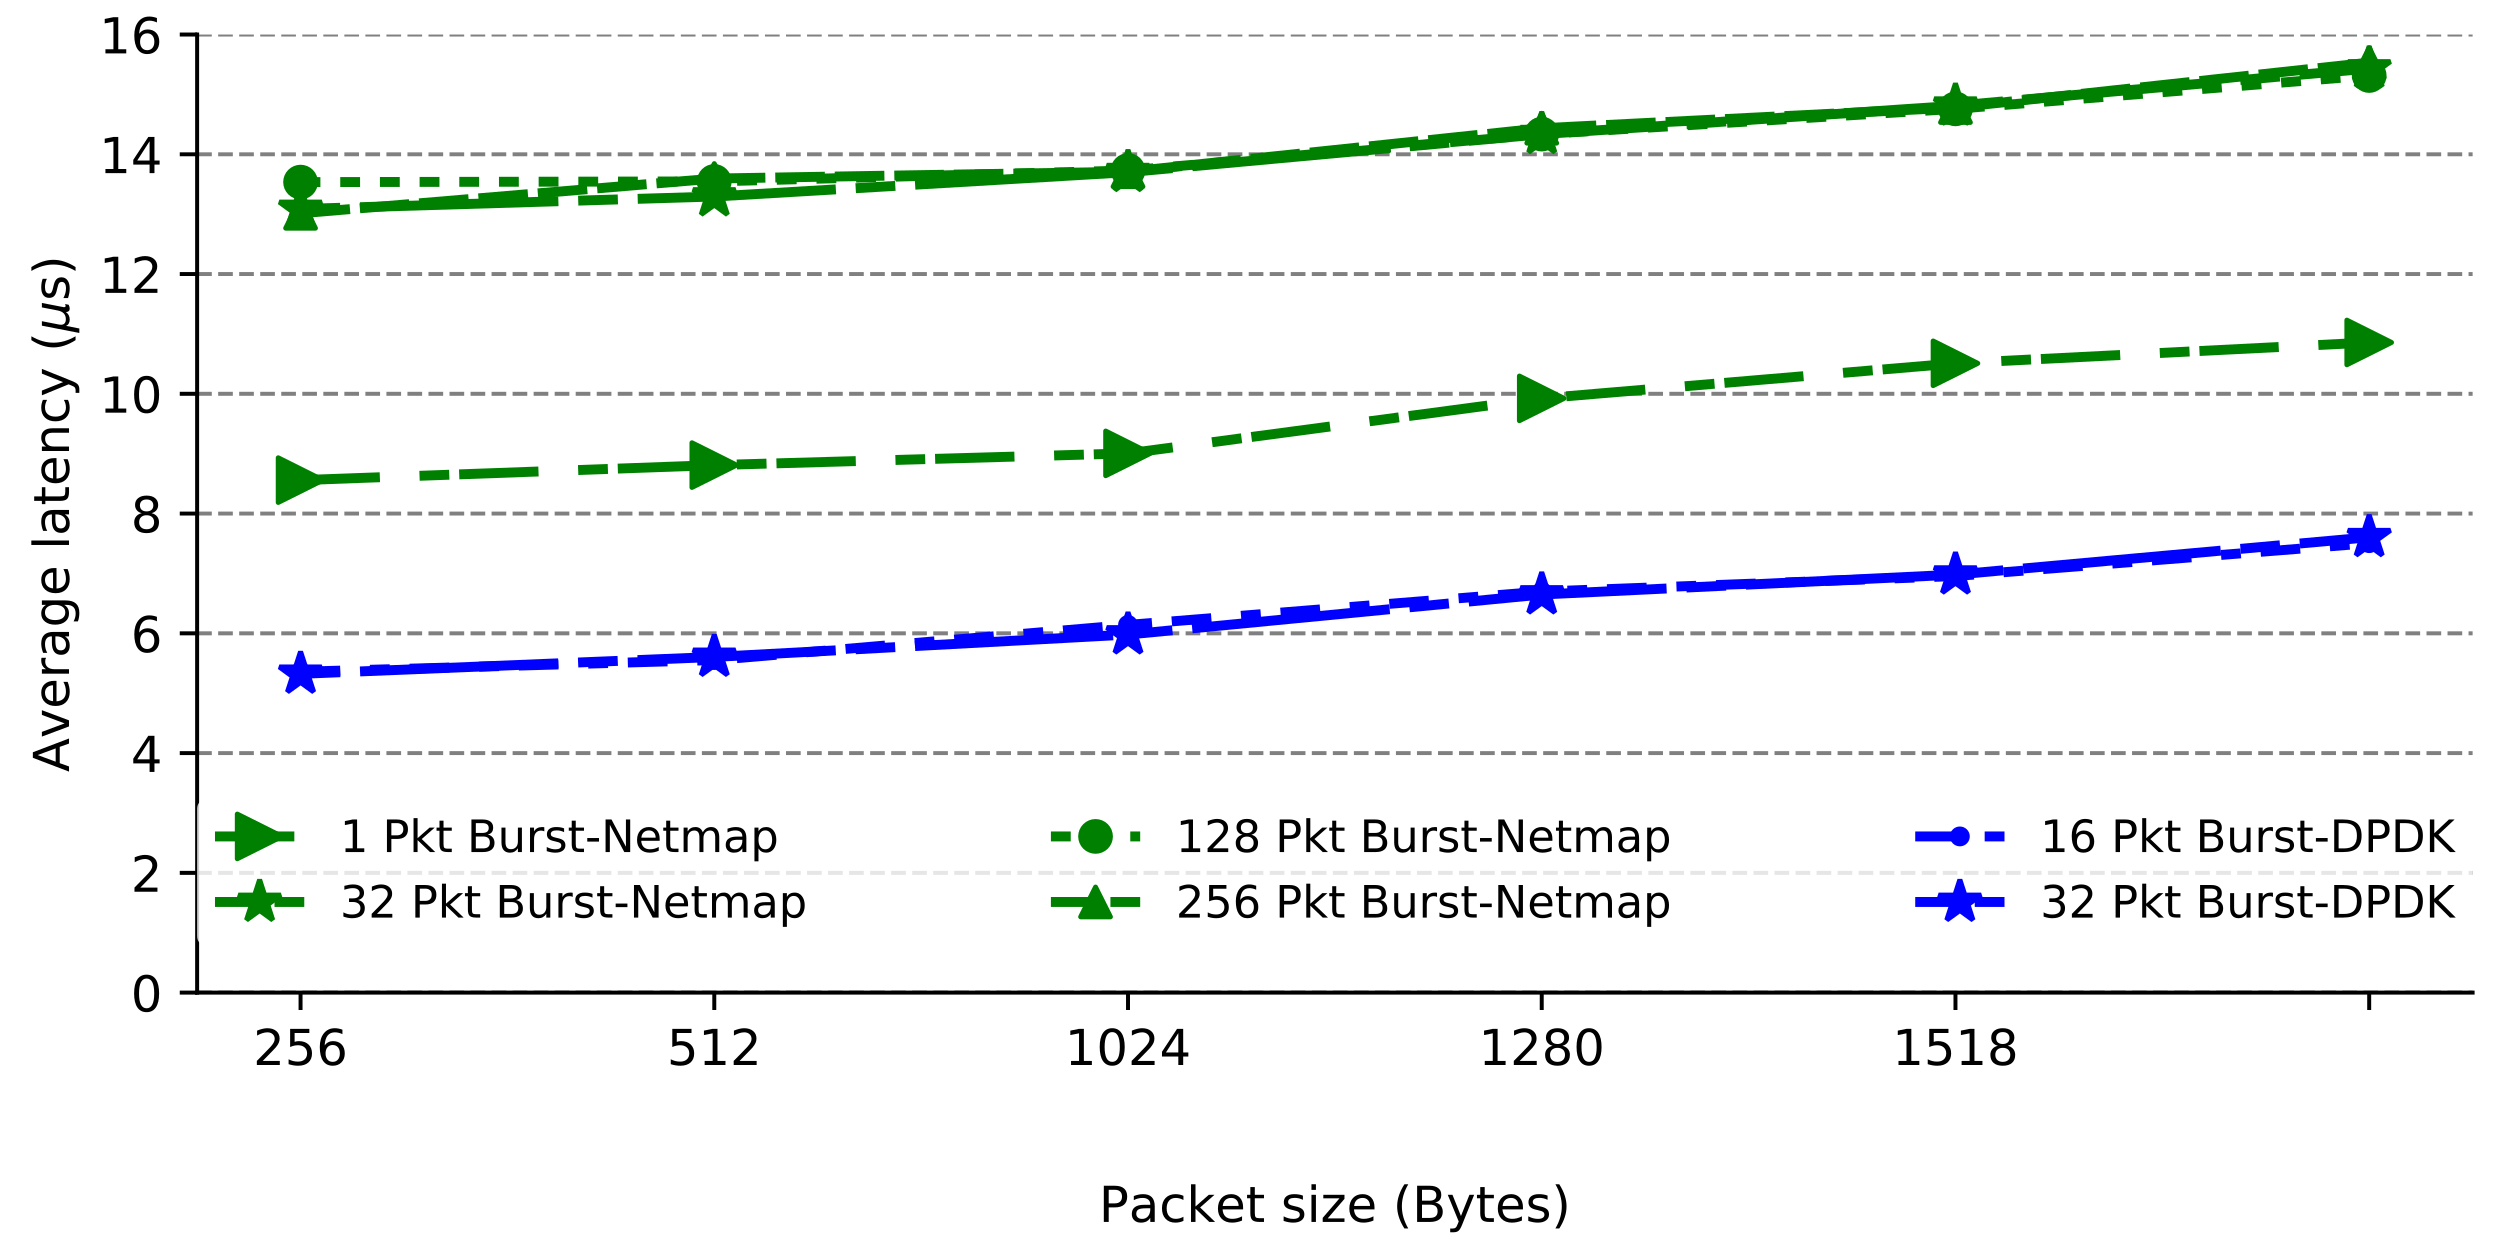 <?xml version="1.0" encoding="utf-8" standalone="no"?>
<!DOCTYPE svg PUBLIC "-//W3C//DTD SVG 1.1//EN"
  "http://www.w3.org/Graphics/SVG/1.1/DTD/svg11.dtd">
<!-- Created with matplotlib (http://matplotlib.org/) -->
<svg height="252pt" version="1.1" viewBox="0 0 504 252" width="504pt" xmlns="http://www.w3.org/2000/svg" xmlns:xlink="http://www.w3.org/1999/xlink">
 <defs>
  <style type="text/css">
*{stroke-linecap:butt;stroke-linejoin:round;}
  </style>
 </defs>
 <g id="figure_1">
  <g id="patch_1">
   <path d="M 0 252 
L 504 252 
L 504 0 
L 0 0 
z
" style="fill:#ffffff;"/>
  </g>
  <g id="axes_1">
   <g id="patch_2">
    <path d="M 39.74 200.112 
L 498.48 200.112 
L 498.48 6.96 
L 39.74 6.96 
z
" style="fill:#ffffff;"/>
   </g>
   <g id="matplotlib.axis_1">
    <g id="xtick_1">
     <g id="line2d_1">
      <defs>
       <path d="M 0 0 
L 0 3.5 
" id="md036827e7d" style="stroke:#000000;stroke-width:0.8;"/>
      </defs>
      <g>
       <use style="stroke:#000000;stroke-width:0.8;" x="60.592" xlink:href="#md036827e7d" y="200.112"/>
      </g>
     </g>
     <g id="text_1">
      <!-- 256 -->
      <defs>
       <path d="M 19.188 8.297 
L 53.609 8.297 
L 53.609 0 
L 7.328 0 
L 7.328 8.297 
Q 12.938 14.109 22.625 23.891 
Q 32.328 33.688 34.812 36.531 
Q 39.547 41.844 41.422 45.531 
Q 43.312 49.219 43.312 52.781 
Q 43.312 58.594 39.234 62.25 
Q 35.156 65.922 28.609 65.922 
Q 23.969 65.922 18.812 64.312 
Q 13.672 62.703 7.812 59.422 
L 7.812 69.391 
Q 13.766 71.781 18.938 73 
Q 24.125 74.219 28.422 74.219 
Q 39.75 74.219 46.484 68.547 
Q 53.219 62.891 53.219 53.422 
Q 53.219 48.922 51.531 44.891 
Q 49.859 40.875 45.406 35.406 
Q 44.188 33.984 37.641 27.219 
Q 31.109 20.453 19.188 8.297 
z
" id="DejaVuSans-32"/>
       <path d="M 10.797 72.906 
L 49.516 72.906 
L 49.516 64.594 
L 19.828 64.594 
L 19.828 46.734 
Q 21.969 47.469 24.109 47.828 
Q 26.266 48.188 28.422 48.188 
Q 40.625 48.188 47.75 41.5 
Q 54.891 34.812 54.891 23.391 
Q 54.891 11.625 47.562 5.094 
Q 40.234 -1.422 26.906 -1.422 
Q 22.312 -1.422 17.547 -0.641 
Q 12.797 0.141 7.719 1.703 
L 7.719 11.625 
Q 12.109 9.234 16.797 8.062 
Q 21.484 6.891 26.703 6.891 
Q 35.156 6.891 40.078 11.328 
Q 45.016 15.766 45.016 23.391 
Q 45.016 31 40.078 35.438 
Q 35.156 39.891 26.703 39.891 
Q 22.75 39.891 18.812 39.016 
Q 14.891 38.141 10.797 36.281 
z
" id="DejaVuSans-35"/>
       <path d="M 33.016 40.375 
Q 26.375 40.375 22.484 35.828 
Q 18.609 31.297 18.609 23.391 
Q 18.609 15.531 22.484 10.953 
Q 26.375 6.391 33.016 6.391 
Q 39.656 6.391 43.531 10.953 
Q 47.406 15.531 47.406 23.391 
Q 47.406 31.297 43.531 35.828 
Q 39.656 40.375 33.016 40.375 
z
M 52.594 71.297 
L 52.594 62.312 
Q 48.875 64.062 45.094 64.984 
Q 41.312 65.922 37.594 65.922 
Q 27.828 65.922 22.672 59.328 
Q 17.531 52.734 16.797 39.406 
Q 19.672 43.656 24.016 45.922 
Q 28.375 48.188 33.594 48.188 
Q 44.578 48.188 50.953 41.516 
Q 57.328 34.859 57.328 23.391 
Q 57.328 12.156 50.688 5.359 
Q 44.047 -1.422 33.016 -1.422 
Q 20.359 -1.422 13.672 8.266 
Q 6.984 17.969 6.984 36.375 
Q 6.984 53.656 15.188 63.938 
Q 23.391 74.219 37.203 74.219 
Q 40.922 74.219 44.703 73.484 
Q 48.484 72.75 52.594 71.297 
z
" id="DejaVuSans-36"/>
      </defs>
      <g transform="translate(51.048 214.71)scale(0.1 -0.1)">
       <use xlink:href="#DejaVuSans-32"/>
       <use x="63.623" xlink:href="#DejaVuSans-35"/>
       <use x="127.246" xlink:href="#DejaVuSans-36"/>
      </g>
     </g>
    </g>
    <g id="xtick_2">
     <g id="line2d_2">
      <g>
       <use style="stroke:#000000;stroke-width:0.8;" x="143.999" xlink:href="#md036827e7d" y="200.112"/>
      </g>
     </g>
     <g id="text_2">
      <!-- 512 -->
      <defs>
       <path d="M 12.406 8.297 
L 28.516 8.297 
L 28.516 63.922 
L 10.984 60.406 
L 10.984 69.391 
L 28.422 72.906 
L 38.281 72.906 
L 38.281 8.297 
L 54.391 8.297 
L 54.391 0 
L 12.406 0 
z
" id="DejaVuSans-31"/>
      </defs>
      <g transform="translate(134.455 214.71)scale(0.1 -0.1)">
       <use xlink:href="#DejaVuSans-35"/>
       <use x="63.623" xlink:href="#DejaVuSans-31"/>
       <use x="127.246" xlink:href="#DejaVuSans-32"/>
      </g>
     </g>
    </g>
    <g id="xtick_3">
     <g id="line2d_3">
      <g>
       <use style="stroke:#000000;stroke-width:0.8;" x="227.406" xlink:href="#md036827e7d" y="200.112"/>
      </g>
     </g>
     <g id="text_3">
      <!-- 1024 -->
      <defs>
       <path d="M 31.781 66.406 
Q 24.172 66.406 20.328 58.906 
Q 16.5 51.422 16.5 36.375 
Q 16.5 21.391 20.328 13.891 
Q 24.172 6.391 31.781 6.391 
Q 39.453 6.391 43.281 13.891 
Q 47.125 21.391 47.125 36.375 
Q 47.125 51.422 43.281 58.906 
Q 39.453 66.406 31.781 66.406 
z
M 31.781 74.219 
Q 44.047 74.219 50.516 64.516 
Q 56.984 54.828 56.984 36.375 
Q 56.984 17.969 50.516 8.266 
Q 44.047 -1.422 31.781 -1.422 
Q 19.531 -1.422 13.062 8.266 
Q 6.594 17.969 6.594 36.375 
Q 6.594 54.828 13.062 64.516 
Q 19.531 74.219 31.781 74.219 
z
" id="DejaVuSans-30"/>
       <path d="M 37.797 64.312 
L 12.891 25.391 
L 37.797 25.391 
z
M 35.203 72.906 
L 47.609 72.906 
L 47.609 25.391 
L 58.016 25.391 
L 58.016 17.188 
L 47.609 17.188 
L 47.609 0 
L 37.797 0 
L 37.797 17.188 
L 4.891 17.188 
L 4.891 26.703 
z
" id="DejaVuSans-34"/>
      </defs>
      <g transform="translate(214.681 214.71)scale(0.1 -0.1)">
       <use xlink:href="#DejaVuSans-31"/>
       <use x="63.623" xlink:href="#DejaVuSans-30"/>
       <use x="127.246" xlink:href="#DejaVuSans-32"/>
       <use x="190.869" xlink:href="#DejaVuSans-34"/>
      </g>
     </g>
    </g>
    <g id="xtick_4">
     <g id="line2d_4">
      <g>
       <use style="stroke:#000000;stroke-width:0.8;" x="310.814" xlink:href="#md036827e7d" y="200.112"/>
      </g>
     </g>
     <g id="text_4">
      <!-- 1280 -->
      <defs>
       <path d="M 31.781 34.625 
Q 24.75 34.625 20.719 30.859 
Q 16.703 27.094 16.703 20.516 
Q 16.703 13.922 20.719 10.156 
Q 24.75 6.391 31.781 6.391 
Q 38.812 6.391 42.859 10.172 
Q 46.922 13.969 46.922 20.516 
Q 46.922 27.094 42.891 30.859 
Q 38.875 34.625 31.781 34.625 
z
M 21.922 38.812 
Q 15.578 40.375 12.031 44.719 
Q 8.5 49.078 8.5 55.328 
Q 8.5 64.062 14.719 69.141 
Q 20.953 74.219 31.781 74.219 
Q 42.672 74.219 48.875 69.141 
Q 55.078 64.062 55.078 55.328 
Q 55.078 49.078 51.531 44.719 
Q 48 40.375 41.703 38.812 
Q 48.828 37.156 52.797 32.312 
Q 56.781 27.484 56.781 20.516 
Q 56.781 9.906 50.312 4.234 
Q 43.844 -1.422 31.781 -1.422 
Q 19.734 -1.422 13.25 4.234 
Q 6.781 9.906 6.781 20.516 
Q 6.781 27.484 10.781 32.312 
Q 14.797 37.156 21.922 38.812 
z
M 18.312 54.391 
Q 18.312 48.734 21.844 45.562 
Q 25.391 42.391 31.781 42.391 
Q 38.141 42.391 41.719 45.562 
Q 45.312 48.734 45.312 54.391 
Q 45.312 60.062 41.719 63.234 
Q 38.141 66.406 31.781 66.406 
Q 25.391 66.406 21.844 63.234 
Q 18.312 60.062 18.312 54.391 
z
" id="DejaVuSans-38"/>
      </defs>
      <g transform="translate(298.089 214.71)scale(0.1 -0.1)">
       <use xlink:href="#DejaVuSans-31"/>
       <use x="63.623" xlink:href="#DejaVuSans-32"/>
       <use x="127.246" xlink:href="#DejaVuSans-38"/>
       <use x="190.869" xlink:href="#DejaVuSans-30"/>
      </g>
     </g>
    </g>
    <g id="xtick_5">
     <g id="line2d_5">
      <g>
       <use style="stroke:#000000;stroke-width:0.8;" x="394.221" xlink:href="#md036827e7d" y="200.112"/>
      </g>
     </g>
     <g id="text_5">
      <!-- 1518 -->
      <g transform="translate(381.496 214.71)scale(0.1 -0.1)">
       <use xlink:href="#DejaVuSans-31"/>
       <use x="63.623" xlink:href="#DejaVuSans-35"/>
       <use x="127.246" xlink:href="#DejaVuSans-31"/>
       <use x="190.869" xlink:href="#DejaVuSans-38"/>
      </g>
     </g>
    </g>
    <g id="xtick_6">
     <g id="line2d_6">
      <g>
       <use style="stroke:#000000;stroke-width:0.8;" x="477.628" xlink:href="#md036827e7d" y="200.112"/>
      </g>
     </g>
    </g>
    <g id="text_6">
     <!-- Packet size (Bytes) -->
     <defs>
      <path d="M 19.672 64.797 
L 19.672 37.406 
L 32.078 37.406 
Q 38.969 37.406 42.719 40.969 
Q 46.484 44.531 46.484 51.125 
Q 46.484 57.672 42.719 61.234 
Q 38.969 64.797 32.078 64.797 
z
M 9.812 72.906 
L 32.078 72.906 
Q 44.344 72.906 50.609 67.359 
Q 56.891 61.812 56.891 51.125 
Q 56.891 40.328 50.609 34.812 
Q 44.344 29.297 32.078 29.297 
L 19.672 29.297 
L 19.672 0 
L 9.812 0 
z
" id="DejaVuSans-50"/>
      <path d="M 34.281 27.484 
Q 23.391 27.484 19.188 25 
Q 14.984 22.516 14.984 16.5 
Q 14.984 11.719 18.141 8.906 
Q 21.297 6.109 26.703 6.109 
Q 34.188 6.109 38.703 11.406 
Q 43.219 16.703 43.219 25.484 
L 43.219 27.484 
z
M 52.203 31.203 
L 52.203 0 
L 43.219 0 
L 43.219 8.297 
Q 40.141 3.328 35.547 0.953 
Q 30.953 -1.422 24.312 -1.422 
Q 15.922 -1.422 10.953 3.297 
Q 6 8.016 6 15.922 
Q 6 25.141 12.172 29.828 
Q 18.359 34.516 30.609 34.516 
L 43.219 34.516 
L 43.219 35.406 
Q 43.219 41.609 39.141 45 
Q 35.062 48.391 27.688 48.391 
Q 23 48.391 18.547 47.266 
Q 14.109 46.141 10.016 43.891 
L 10.016 52.203 
Q 14.938 54.109 19.578 55.047 
Q 24.219 56 28.609 56 
Q 40.484 56 46.344 49.844 
Q 52.203 43.703 52.203 31.203 
z
" id="DejaVuSans-61"/>
      <path d="M 48.781 52.594 
L 48.781 44.188 
Q 44.969 46.297 41.141 47.344 
Q 37.312 48.391 33.406 48.391 
Q 24.656 48.391 19.812 42.844 
Q 14.984 37.312 14.984 27.297 
Q 14.984 17.281 19.812 11.734 
Q 24.656 6.203 33.406 6.203 
Q 37.312 6.203 41.141 7.25 
Q 44.969 8.297 48.781 10.406 
L 48.781 2.094 
Q 45.016 0.344 40.984 -0.531 
Q 36.969 -1.422 32.422 -1.422 
Q 20.062 -1.422 12.781 6.344 
Q 5.516 14.109 5.516 27.297 
Q 5.516 40.672 12.859 48.328 
Q 20.219 56 33.016 56 
Q 37.156 56 41.109 55.141 
Q 45.062 54.297 48.781 52.594 
z
" id="DejaVuSans-63"/>
      <path d="M 9.078 75.984 
L 18.109 75.984 
L 18.109 31.109 
L 44.922 54.688 
L 56.391 54.688 
L 27.391 29.109 
L 57.625 0 
L 45.906 0 
L 18.109 26.703 
L 18.109 0 
L 9.078 0 
z
" id="DejaVuSans-6b"/>
      <path d="M 56.203 29.594 
L 56.203 25.203 
L 14.891 25.203 
Q 15.484 15.922 20.484 11.062 
Q 25.484 6.203 34.422 6.203 
Q 39.594 6.203 44.453 7.469 
Q 49.312 8.734 54.109 11.281 
L 54.109 2.781 
Q 49.266 0.734 44.188 -0.344 
Q 39.109 -1.422 33.891 -1.422 
Q 20.797 -1.422 13.156 6.188 
Q 5.516 13.812 5.516 26.812 
Q 5.516 40.234 12.766 48.109 
Q 20.016 56 32.328 56 
Q 43.359 56 49.781 48.891 
Q 56.203 41.797 56.203 29.594 
z
M 47.219 32.234 
Q 47.125 39.594 43.094 43.984 
Q 39.062 48.391 32.422 48.391 
Q 24.906 48.391 20.391 44.141 
Q 15.875 39.891 15.188 32.172 
z
" id="DejaVuSans-65"/>
      <path d="M 18.312 70.219 
L 18.312 54.688 
L 36.812 54.688 
L 36.812 47.703 
L 18.312 47.703 
L 18.312 18.016 
Q 18.312 11.328 20.141 9.422 
Q 21.969 7.516 27.594 7.516 
L 36.812 7.516 
L 36.812 0 
L 27.594 0 
Q 17.188 0 13.234 3.875 
Q 9.281 7.766 9.281 18.016 
L 9.281 47.703 
L 2.688 47.703 
L 2.688 54.688 
L 9.281 54.688 
L 9.281 70.219 
z
" id="DejaVuSans-74"/>
      <path id="DejaVuSans-20"/>
      <path d="M 44.281 53.078 
L 44.281 44.578 
Q 40.484 46.531 36.375 47.5 
Q 32.281 48.484 27.875 48.484 
Q 21.188 48.484 17.844 46.438 
Q 14.5 44.391 14.5 40.281 
Q 14.5 37.156 16.891 35.375 
Q 19.281 33.594 26.516 31.984 
L 29.594 31.297 
Q 39.156 29.25 43.188 25.516 
Q 47.219 21.781 47.219 15.094 
Q 47.219 7.469 41.188 3.016 
Q 35.156 -1.422 24.609 -1.422 
Q 20.219 -1.422 15.453 -0.562 
Q 10.688 0.297 5.422 2 
L 5.422 11.281 
Q 10.406 8.688 15.234 7.391 
Q 20.062 6.109 24.812 6.109 
Q 31.156 6.109 34.562 8.281 
Q 37.984 10.453 37.984 14.406 
Q 37.984 18.062 35.516 20.016 
Q 33.062 21.969 24.703 23.781 
L 21.578 24.516 
Q 13.234 26.266 9.516 29.906 
Q 5.812 33.547 5.812 39.891 
Q 5.812 47.609 11.281 51.797 
Q 16.75 56 26.812 56 
Q 31.781 56 36.172 55.266 
Q 40.578 54.547 44.281 53.078 
z
" id="DejaVuSans-73"/>
      <path d="M 9.422 54.688 
L 18.406 54.688 
L 18.406 0 
L 9.422 0 
z
M 9.422 75.984 
L 18.406 75.984 
L 18.406 64.594 
L 9.422 64.594 
z
" id="DejaVuSans-69"/>
      <path d="M 5.516 54.688 
L 48.188 54.688 
L 48.188 46.484 
L 14.406 7.172 
L 48.188 7.172 
L 48.188 0 
L 4.297 0 
L 4.297 8.203 
L 38.094 47.516 
L 5.516 47.516 
z
" id="DejaVuSans-7a"/>
      <path d="M 31 75.875 
Q 24.469 64.656 21.281 53.656 
Q 18.109 42.672 18.109 31.391 
Q 18.109 20.125 21.312 9.062 
Q 24.516 -2 31 -13.188 
L 23.188 -13.188 
Q 15.875 -1.703 12.234 9.375 
Q 8.594 20.453 8.594 31.391 
Q 8.594 42.281 12.203 53.312 
Q 15.828 64.359 23.188 75.875 
z
" id="DejaVuSans-28"/>
      <path d="M 19.672 34.812 
L 19.672 8.109 
L 35.5 8.109 
Q 43.453 8.109 47.281 11.406 
Q 51.125 14.703 51.125 21.484 
Q 51.125 28.328 47.281 31.562 
Q 43.453 34.812 35.5 34.812 
z
M 19.672 64.797 
L 19.672 42.828 
L 34.281 42.828 
Q 41.5 42.828 45.031 45.531 
Q 48.578 48.25 48.578 53.812 
Q 48.578 59.328 45.031 62.062 
Q 41.5 64.797 34.281 64.797 
z
M 9.812 72.906 
L 35.016 72.906 
Q 46.297 72.906 52.391 68.219 
Q 58.5 63.531 58.5 54.891 
Q 58.5 48.188 55.375 44.234 
Q 52.25 40.281 46.188 39.312 
Q 53.469 37.75 57.5 32.781 
Q 61.531 27.828 61.531 20.406 
Q 61.531 10.641 54.891 5.312 
Q 48.25 0 35.984 0 
L 9.812 0 
z
" id="DejaVuSans-42"/>
      <path d="M 32.172 -5.078 
Q 28.375 -14.844 24.75 -17.812 
Q 21.141 -20.797 15.094 -20.797 
L 7.906 -20.797 
L 7.906 -13.281 
L 13.188 -13.281 
Q 16.891 -13.281 18.938 -11.516 
Q 21 -9.766 23.484 -3.219 
L 25.094 0.875 
L 2.984 54.688 
L 12.5 54.688 
L 29.594 11.922 
L 46.688 54.688 
L 56.203 54.688 
z
" id="DejaVuSans-79"/>
      <path d="M 8.016 75.875 
L 15.828 75.875 
Q 23.141 64.359 26.781 53.312 
Q 30.422 42.281 30.422 31.391 
Q 30.422 20.453 26.781 9.375 
Q 23.141 -1.703 15.828 -13.188 
L 8.016 -13.188 
Q 14.5 -2 17.703 9.062 
Q 20.906 20.125 20.906 31.391 
Q 20.906 42.672 17.703 53.656 
Q 14.5 64.656 8.016 75.875 
z
" id="DejaVuSans-29"/>
     </defs>
     <g transform="translate(221.55 246.341)scale(0.1 -0.1)">
      <use xlink:href="#DejaVuSans-50"/>
      <use x="60.24" xlink:href="#DejaVuSans-61"/>
      <use x="121.52" xlink:href="#DejaVuSans-63"/>
      <use x="176.5" xlink:href="#DejaVuSans-6b"/>
      <use x="234.363" xlink:href="#DejaVuSans-65"/>
      <use x="295.887" xlink:href="#DejaVuSans-74"/>
      <use x="335.096" xlink:href="#DejaVuSans-20"/>
      <use x="366.883" xlink:href="#DejaVuSans-73"/>
      <use x="418.982" xlink:href="#DejaVuSans-69"/>
      <use x="446.766" xlink:href="#DejaVuSans-7a"/>
      <use x="499.256" xlink:href="#DejaVuSans-65"/>
      <use x="560.779" xlink:href="#DejaVuSans-20"/>
      <use x="592.566" xlink:href="#DejaVuSans-28"/>
      <use x="631.58" xlink:href="#DejaVuSans-42"/>
      <use x="700.184" xlink:href="#DejaVuSans-79"/>
      <use x="759.363" xlink:href="#DejaVuSans-74"/>
      <use x="798.572" xlink:href="#DejaVuSans-65"/>
      <use x="860.096" xlink:href="#DejaVuSans-73"/>
      <use x="912.195" xlink:href="#DejaVuSans-29"/>
     </g>
    </g>
   </g>
   <g id="matplotlib.axis_2">
    <g id="ytick_1">
     <g id="line2d_7">
      <path clip-path="url(#pbe20d21eb8)" d="M 39.74 200.112 
L 498.48 200.112 
" style="fill:none;stroke:#808080;stroke-dasharray:2.96,1.28;stroke-dashoffset:0;stroke-width:0.8;"/>
     </g>
     <g id="line2d_8">
      <defs>
       <path d="M 0 0 
L -3.5 0 
" id="m731e1d4543" style="stroke:#000000;stroke-width:0.8;"/>
      </defs>
      <g>
       <use style="stroke:#000000;stroke-width:0.8;" x="39.74" xlink:href="#m731e1d4543" y="200.112"/>
      </g>
     </g>
     <g id="text_7">
      <!-- 0 -->
      <g transform="translate(26.378 203.911)scale(0.1 -0.1)">
       <use xlink:href="#DejaVuSans-30"/>
      </g>
     </g>
    </g>
    <g id="ytick_2">
     <g id="line2d_9">
      <path clip-path="url(#pbe20d21eb8)" d="M 39.74 175.968 
L 498.48 175.968 
" style="fill:none;stroke:#808080;stroke-dasharray:2.96,1.28;stroke-dashoffset:0;stroke-width:0.8;"/>
     </g>
     <g id="line2d_10">
      <g>
       <use style="stroke:#000000;stroke-width:0.8;" x="39.74" xlink:href="#m731e1d4543" y="175.968"/>
      </g>
     </g>
     <g id="text_8">
      <!-- 2 -->
      <g transform="translate(26.378 179.767)scale(0.1 -0.1)">
       <use xlink:href="#DejaVuSans-32"/>
      </g>
     </g>
    </g>
    <g id="ytick_3">
     <g id="line2d_11">
      <path clip-path="url(#pbe20d21eb8)" d="M 39.74 151.824 
L 498.48 151.824 
" style="fill:none;stroke:#808080;stroke-dasharray:2.96,1.28;stroke-dashoffset:0;stroke-width:0.8;"/>
     </g>
     <g id="line2d_12">
      <g>
       <use style="stroke:#000000;stroke-width:0.8;" x="39.74" xlink:href="#m731e1d4543" y="151.824"/>
      </g>
     </g>
     <g id="text_9">
      <!-- 4 -->
      <g transform="translate(26.378 155.623)scale(0.1 -0.1)">
       <use xlink:href="#DejaVuSans-34"/>
      </g>
     </g>
    </g>
    <g id="ytick_4">
     <g id="line2d_13">
      <path clip-path="url(#pbe20d21eb8)" d="M 39.74 127.68 
L 498.48 127.68 
" style="fill:none;stroke:#808080;stroke-dasharray:2.96,1.28;stroke-dashoffset:0;stroke-width:0.8;"/>
     </g>
     <g id="line2d_14">
      <g>
       <use style="stroke:#000000;stroke-width:0.8;" x="39.74" xlink:href="#m731e1d4543" y="127.68"/>
      </g>
     </g>
     <g id="text_10">
      <!-- 6 -->
      <g transform="translate(26.378 131.479)scale(0.1 -0.1)">
       <use xlink:href="#DejaVuSans-36"/>
      </g>
     </g>
    </g>
    <g id="ytick_5">
     <g id="line2d_15">
      <path clip-path="url(#pbe20d21eb8)" d="M 39.74 103.536 
L 498.48 103.536 
" style="fill:none;stroke:#808080;stroke-dasharray:2.96,1.28;stroke-dashoffset:0;stroke-width:0.8;"/>
     </g>
     <g id="line2d_16">
      <g>
       <use style="stroke:#000000;stroke-width:0.8;" x="39.74" xlink:href="#m731e1d4543" y="103.536"/>
      </g>
     </g>
     <g id="text_11">
      <!-- 8 -->
      <g transform="translate(26.378 107.335)scale(0.1 -0.1)">
       <use xlink:href="#DejaVuSans-38"/>
      </g>
     </g>
    </g>
    <g id="ytick_6">
     <g id="line2d_17">
      <path clip-path="url(#pbe20d21eb8)" d="M 39.74 79.392 
L 498.48 79.392 
" style="fill:none;stroke:#808080;stroke-dasharray:2.96,1.28;stroke-dashoffset:0;stroke-width:0.8;"/>
     </g>
     <g id="line2d_18">
      <g>
       <use style="stroke:#000000;stroke-width:0.8;" x="39.74" xlink:href="#m731e1d4543" y="79.392"/>
      </g>
     </g>
     <g id="text_12">
      <!-- 10 -->
      <g transform="translate(20.015 83.191)scale(0.1 -0.1)">
       <use xlink:href="#DejaVuSans-31"/>
       <use x="63.623" xlink:href="#DejaVuSans-30"/>
      </g>
     </g>
    </g>
    <g id="ytick_7">
     <g id="line2d_19">
      <path clip-path="url(#pbe20d21eb8)" d="M 39.74 55.248 
L 498.48 55.248 
" style="fill:none;stroke:#808080;stroke-dasharray:2.96,1.28;stroke-dashoffset:0;stroke-width:0.8;"/>
     </g>
     <g id="line2d_20">
      <g>
       <use style="stroke:#000000;stroke-width:0.8;" x="39.74" xlink:href="#m731e1d4543" y="55.248"/>
      </g>
     </g>
     <g id="text_13">
      <!-- 12 -->
      <g transform="translate(20.015 59.047)scale(0.1 -0.1)">
       <use xlink:href="#DejaVuSans-31"/>
       <use x="63.623" xlink:href="#DejaVuSans-32"/>
      </g>
     </g>
    </g>
    <g id="ytick_8">
     <g id="line2d_21">
      <path clip-path="url(#pbe20d21eb8)" d="M 39.74 31.104 
L 498.48 31.104 
" style="fill:none;stroke:#808080;stroke-dasharray:2.96,1.28;stroke-dashoffset:0;stroke-width:0.8;"/>
     </g>
     <g id="line2d_22">
      <g>
       <use style="stroke:#000000;stroke-width:0.8;" x="39.74" xlink:href="#m731e1d4543" y="31.104"/>
      </g>
     </g>
     <g id="text_14">
      <!-- 14 -->
      <g transform="translate(20.015 34.903)scale(0.1 -0.1)">
       <use xlink:href="#DejaVuSans-31"/>
       <use x="63.623" xlink:href="#DejaVuSans-34"/>
      </g>
     </g>
    </g>
    <g id="ytick_9">
     <g id="line2d_23">
      <path clip-path="url(#pbe20d21eb8)" d="M 39.74 6.96 
L 498.48 6.96 
" style="fill:none;stroke:#808080;stroke-dasharray:2.96,1.28;stroke-dashoffset:0;stroke-width:0.8;"/>
     </g>
     <g id="line2d_24">
      <g>
       <use style="stroke:#000000;stroke-width:0.8;" x="39.74" xlink:href="#m731e1d4543" y="6.96"/>
      </g>
     </g>
     <g id="text_15">
      <!-- 16 -->
      <g transform="translate(20.015 10.759)scale(0.1 -0.1)">
       <use xlink:href="#DejaVuSans-31"/>
       <use x="63.623" xlink:href="#DejaVuSans-36"/>
      </g>
     </g>
    </g>
    <g id="text_16">
     <!-- Average latency ($\mu$s) -->
     <defs>
      <path d="M 34.188 63.188 
L 20.797 26.906 
L 47.609 26.906 
z
M 28.609 72.906 
L 39.797 72.906 
L 67.578 0 
L 57.328 0 
L 50.688 18.703 
L 17.828 18.703 
L 11.188 0 
L 0.781 0 
z
" id="DejaVuSans-41"/>
      <path d="M 2.984 54.688 
L 12.5 54.688 
L 29.594 8.797 
L 46.688 54.688 
L 56.203 54.688 
L 35.688 0 
L 23.484 0 
z
" id="DejaVuSans-76"/>
      <path d="M 41.109 46.297 
Q 39.594 47.172 37.812 47.578 
Q 36.031 48 33.891 48 
Q 26.266 48 22.188 43.047 
Q 18.109 38.094 18.109 28.812 
L 18.109 0 
L 9.078 0 
L 9.078 54.688 
L 18.109 54.688 
L 18.109 46.188 
Q 20.953 51.172 25.484 53.578 
Q 30.031 56 36.531 56 
Q 37.453 56 38.578 55.875 
Q 39.703 55.766 41.062 55.516 
z
" id="DejaVuSans-72"/>
      <path d="M 45.406 27.984 
Q 45.406 37.75 41.375 43.109 
Q 37.359 48.484 30.078 48.484 
Q 22.859 48.484 18.828 43.109 
Q 14.797 37.75 14.797 27.984 
Q 14.797 18.266 18.828 12.891 
Q 22.859 7.516 30.078 7.516 
Q 37.359 7.516 41.375 12.891 
Q 45.406 18.266 45.406 27.984 
z
M 54.391 6.781 
Q 54.391 -7.172 48.188 -13.984 
Q 42 -20.797 29.203 -20.797 
Q 24.469 -20.797 20.266 -20.094 
Q 16.062 -19.391 12.109 -17.922 
L 12.109 -9.188 
Q 16.062 -11.328 19.922 -12.344 
Q 23.781 -13.375 27.781 -13.375 
Q 36.625 -13.375 41.016 -8.766 
Q 45.406 -4.156 45.406 5.172 
L 45.406 9.625 
Q 42.625 4.781 38.281 2.391 
Q 33.938 0 27.875 0 
Q 17.828 0 11.672 7.656 
Q 5.516 15.328 5.516 27.984 
Q 5.516 40.672 11.672 48.328 
Q 17.828 56 27.875 56 
Q 33.938 56 38.281 53.609 
Q 42.625 51.219 45.406 46.391 
L 45.406 54.688 
L 54.391 54.688 
z
" id="DejaVuSans-67"/>
      <path d="M 9.422 75.984 
L 18.406 75.984 
L 18.406 0 
L 9.422 0 
z
" id="DejaVuSans-6c"/>
      <path d="M 54.891 33.016 
L 54.891 0 
L 45.906 0 
L 45.906 32.719 
Q 45.906 40.484 42.875 44.328 
Q 39.844 48.188 33.797 48.188 
Q 26.516 48.188 22.312 43.547 
Q 18.109 38.922 18.109 30.906 
L 18.109 0 
L 9.078 0 
L 9.078 54.688 
L 18.109 54.688 
L 18.109 46.188 
Q 21.344 51.125 25.703 53.562 
Q 30.078 56 35.797 56 
Q 45.219 56 50.047 50.172 
Q 54.891 44.344 54.891 33.016 
z
" id="DejaVuSans-6e"/>
      <path d="M -1.312 -20.797 
L 13.375 54.688 
L 22.406 54.688 
L 15.766 20.656 
Q 15.578 19.625 15.422 18.359 
Q 15.281 17.094 15.281 15.828 
Q 15.281 11.281 18.141 8.828 
Q 21 6.391 26.312 6.391 
Q 33.547 6.391 37.984 10.484 
Q 42.438 14.594 44 22.797 
L 50.203 54.688 
L 59.188 54.688 
L 51.031 12.641 
Q 50.828 11.719 50.75 11.031 
Q 50.688 10.359 50.688 9.812 
Q 50.688 8.297 51.297 7.594 
Q 51.906 6.891 53.219 6.891 
Q 53.719 6.891 54.562 7.125 
Q 55.422 7.375 56.984 8.016 
L 55.609 0.781 
Q 53.469 -0.297 51.516 -0.859 
Q 49.562 -1.422 47.703 -1.422 
Q 44.484 -1.422 42.656 0.625 
Q 40.828 2.688 40.828 6.297 
Q 38.094 2.391 34.297 0.484 
Q 30.516 -1.422 25.391 -1.422 
Q 20.844 -1.422 17.453 0.672 
Q 14.062 2.781 12.984 6.203 
L 7.719 -20.797 
z
" id="DejaVuSans-Oblique-3bc"/>
     </defs>
     <g transform="translate(13.915 155.636)rotate(-90)scale(0.1 -0.1)">
      <use transform="translate(0 0.016)" xlink:href="#DejaVuSans-41"/>
      <use transform="translate(68.408 0.016)" xlink:href="#DejaVuSans-76"/>
      <use transform="translate(127.588 0.016)" xlink:href="#DejaVuSans-65"/>
      <use transform="translate(189.111 0.016)" xlink:href="#DejaVuSans-72"/>
      <use transform="translate(230.225 0.016)" xlink:href="#DejaVuSans-61"/>
      <use transform="translate(291.504 0.016)" xlink:href="#DejaVuSans-67"/>
      <use transform="translate(354.98 0.016)" xlink:href="#DejaVuSans-65"/>
      <use transform="translate(416.504 0.016)" xlink:href="#DejaVuSans-20"/>
      <use transform="translate(448.291 0.016)" xlink:href="#DejaVuSans-6c"/>
      <use transform="translate(476.074 0.016)" xlink:href="#DejaVuSans-61"/>
      <use transform="translate(537.354 0.016)" xlink:href="#DejaVuSans-74"/>
      <use transform="translate(576.562 0.016)" xlink:href="#DejaVuSans-65"/>
      <use transform="translate(638.086 0.016)" xlink:href="#DejaVuSans-6e"/>
      <use transform="translate(701.465 0.016)" xlink:href="#DejaVuSans-63"/>
      <use transform="translate(756.445 0.016)" xlink:href="#DejaVuSans-79"/>
      <use transform="translate(815.625 0.016)" xlink:href="#DejaVuSans-20"/>
      <use transform="translate(847.412 0.016)" xlink:href="#DejaVuSans-28"/>
      <use transform="translate(886.426 0.016)" xlink:href="#DejaVuSans-Oblique-3bc"/>
      <use transform="translate(950.049 0.016)" xlink:href="#DejaVuSans-73"/>
      <use transform="translate(1002.148 0.016)" xlink:href="#DejaVuSans-29"/>
     </g>
    </g>
   </g>
   <g id="line2d_25">
    <path clip-path="url(#pbe20d21eb8)" d="M 60.592 96.793 
L 143.999 93.765 
L 227.406 91.401 
L 310.814 80.312 
L 394.221 73.243 
L 477.628 69.039 
" style="fill:none;stroke:#008000;stroke-dasharray:16,8,6,2;stroke-dashoffset:0;stroke-width:2;"/>
    <defs>
     <path d="M 4.5 0 
L -4.5 -4.5 
L -4.5 4.5 
z
" id="m682fa5ed7d" style="stroke:#008000;stroke-linejoin:miter;"/>
    </defs>
    <g clip-path="url(#pbe20d21eb8)">
     <use style="fill:#008000;stroke:#008000;stroke-linejoin:miter;" x="60.592" xlink:href="#m682fa5ed7d" y="96.793"/>
     <use style="fill:#008000;stroke:#008000;stroke-linejoin:miter;" x="143.999" xlink:href="#m682fa5ed7d" y="93.765"/>
     <use style="fill:#008000;stroke:#008000;stroke-linejoin:miter;" x="227.406" xlink:href="#m682fa5ed7d" y="91.401"/>
     <use style="fill:#008000;stroke:#008000;stroke-linejoin:miter;" x="310.814" xlink:href="#m682fa5ed7d" y="80.312"/>
     <use style="fill:#008000;stroke:#008000;stroke-linejoin:miter;" x="394.221" xlink:href="#m682fa5ed7d" y="73.243"/>
     <use style="fill:#008000;stroke:#008000;stroke-linejoin:miter;" x="477.628" xlink:href="#m682fa5ed7d" y="69.039"/>
    </g>
   </g>
   <g id="line2d_26">
    <path clip-path="url(#pbe20d21eb8)" d="M 60.592 42.133 
L 143.999 39.62 
L 227.406 34.709 
L 310.814 27.045 
L 394.221 21.309 
L 477.628 13.814 
" style="fill:none;stroke:#008000;stroke-dasharray:8,4,40,4;stroke-dashoffset:0;stroke-width:2;"/>
    <defs>
     <path d="M 0 -4.5 
L -1.01 -1.391 
L -4.28 -1.391 
L -1.635 0.531 
L -2.645 3.641 
L -0 1.719 
L 2.645 3.641 
L 1.635 0.531 
L 4.28 -1.391 
L 1.01 -1.391 
z
" id="md8664d6291" style="stroke:#008000;stroke-linejoin:bevel;"/>
    </defs>
    <g clip-path="url(#pbe20d21eb8)">
     <use style="fill:#008000;stroke:#008000;stroke-linejoin:bevel;" x="60.592" xlink:href="#md8664d6291" y="42.133"/>
     <use style="fill:#008000;stroke:#008000;stroke-linejoin:bevel;" x="143.999" xlink:href="#md8664d6291" y="39.62"/>
     <use style="fill:#008000;stroke:#008000;stroke-linejoin:bevel;" x="227.406" xlink:href="#md8664d6291" y="34.709"/>
     <use style="fill:#008000;stroke:#008000;stroke-linejoin:bevel;" x="310.814" xlink:href="#md8664d6291" y="27.045"/>
     <use style="fill:#008000;stroke:#008000;stroke-linejoin:bevel;" x="394.221" xlink:href="#md8664d6291" y="21.309"/>
     <use style="fill:#008000;stroke:#008000;stroke-linejoin:bevel;" x="477.628" xlink:href="#md8664d6291" y="13.814"/>
    </g>
   </g>
   <g id="line2d_27">
    <path clip-path="url(#pbe20d21eb8)" d="M 60.592 36.713 
L 143.999 36.577 
L 227.406 34.373 
L 310.814 27.036 
L 394.221 21.946 
L 477.628 15.224 
" style="fill:none;stroke:#008000;stroke-dasharray:4,4;stroke-dashoffset:0;stroke-width:2;"/>
    <defs>
     <path d="M 0 3 
C 0.796 3 1.559 2.684 2.121 2.121 
C 2.684 1.559 3 0.796 3 0 
C 3 -0.796 2.684 -1.559 2.121 -2.121 
C 1.559 -2.684 0.796 -3 0 -3 
C -0.796 -3 -1.559 -2.684 -2.121 -2.121 
C -2.684 -1.559 -3 -0.796 -3 0 
C -3 0.796 -2.684 1.559 -2.121 2.121 
C -1.559 2.684 -0.796 3 0 3 
z
" id="ma82cbcb004" style="stroke:#008000;"/>
    </defs>
    <g clip-path="url(#pbe20d21eb8)">
     <use style="fill:#008000;stroke:#008000;" x="60.592" xlink:href="#ma82cbcb004" y="36.713"/>
     <use style="fill:#008000;stroke:#008000;" x="143.999" xlink:href="#ma82cbcb004" y="36.577"/>
     <use style="fill:#008000;stroke:#008000;" x="227.406" xlink:href="#ma82cbcb004" y="34.373"/>
     <use style="fill:#008000;stroke:#008000;" x="310.814" xlink:href="#ma82cbcb004" y="27.036"/>
     <use style="fill:#008000;stroke:#008000;" x="394.221" xlink:href="#ma82cbcb004" y="21.946"/>
     <use style="fill:#008000;stroke:#008000;" x="477.628" xlink:href="#ma82cbcb004" y="15.224"/>
    </g>
   </g>
   <g id="line2d_28">
    <path clip-path="url(#pbe20d21eb8)" d="M 60.592 42.997 
L 143.999 35.991 
L 227.406 34.622 
L 310.814 25.848 
L 394.221 21.678 
L 477.628 12.617 
" style="fill:none;stroke:#008000;stroke-dasharray:10,2;stroke-dashoffset:0;stroke-width:2;"/>
    <defs>
     <path d="M 0 -3 
L -3 3 
L 3 3 
z
" id="m066f6d3e44" style="stroke:#008000;stroke-linejoin:miter;"/>
    </defs>
    <g clip-path="url(#pbe20d21eb8)">
     <use style="fill:#008000;stroke:#008000;stroke-linejoin:miter;" x="60.592" xlink:href="#m066f6d3e44" y="42.997"/>
     <use style="fill:#008000;stroke:#008000;stroke-linejoin:miter;" x="143.999" xlink:href="#m066f6d3e44" y="35.991"/>
     <use style="fill:#008000;stroke:#008000;stroke-linejoin:miter;" x="227.406" xlink:href="#m066f6d3e44" y="34.622"/>
     <use style="fill:#008000;stroke:#008000;stroke-linejoin:miter;" x="310.814" xlink:href="#m066f6d3e44" y="25.848"/>
     <use style="fill:#008000;stroke:#008000;stroke-linejoin:miter;" x="394.221" xlink:href="#m066f6d3e44" y="21.678"/>
     <use style="fill:#008000;stroke:#008000;stroke-linejoin:miter;" x="477.628" xlink:href="#m066f6d3e44" y="12.617"/>
    </g>
   </g>
   <g id="line2d_29">
    <path clip-path="url(#pbe20d21eb8)" d="M 60.592 135.423 
L 143.999 133.069 
L 227.406 125.983 
L 310.814 119.263 
L 394.221 116.134 
L 477.628 109.504 
" style="fill:none;stroke:#0000ff;stroke-dasharray:8,6,4,4;stroke-dashoffset:0;stroke-width:2;"/>
    <defs>
     <path d="M 0 1.5 
C 0.398 1.5 0.779 1.342 1.061 1.061 
C 1.342 0.779 1.5 0.398 1.5 0 
C 1.5 -0.398 1.342 -0.779 1.061 -1.061 
C 0.779 -1.342 0.398 -1.5 0 -1.5 
C -0.398 -1.5 -0.779 -1.342 -1.061 -1.061 
C -1.342 -0.779 -1.5 -0.398 -1.5 0 
C -1.5 0.398 -1.342 0.779 -1.061 1.061 
C -0.779 1.342 -0.398 1.5 0 1.5 
z
" id="meaab6246e0" style="stroke:#0000ff;"/>
    </defs>
    <g clip-path="url(#pbe20d21eb8)">
     <use style="fill:#0000ff;stroke:#0000ff;" x="60.592" xlink:href="#meaab6246e0" y="135.423"/>
     <use style="fill:#0000ff;stroke:#0000ff;" x="143.999" xlink:href="#meaab6246e0" y="133.069"/>
     <use style="fill:#0000ff;stroke:#0000ff;" x="227.406" xlink:href="#meaab6246e0" y="125.983"/>
     <use style="fill:#0000ff;stroke:#0000ff;" x="310.814" xlink:href="#meaab6246e0" y="119.263"/>
     <use style="fill:#0000ff;stroke:#0000ff;" x="394.221" xlink:href="#meaab6246e0" y="116.134"/>
     <use style="fill:#0000ff;stroke:#0000ff;" x="477.628" xlink:href="#meaab6246e0" y="109.504"/>
    </g>
   </g>
   <g id="line2d_30">
    <path clip-path="url(#pbe20d21eb8)" d="M 60.592 135.85 
L 143.999 132.439 
L 227.406 127.924 
L 310.814 119.853 
L 394.221 115.842 
L 477.628 108.307 
" style="fill:none;stroke:#0000ff;stroke-dasharray:8,4,40,4;stroke-dashoffset:0;stroke-width:2;"/>
    <defs>
     <path d="M 0 -4.5 
L -1.01 -1.391 
L -4.28 -1.391 
L -1.635 0.531 
L -2.645 3.641 
L -0 1.719 
L 2.645 3.641 
L 1.635 0.531 
L 4.28 -1.391 
L 1.01 -1.391 
z
" id="mf50e3ba360" style="stroke:#0000ff;stroke-linejoin:bevel;"/>
    </defs>
    <g clip-path="url(#pbe20d21eb8)">
     <use style="fill:#0000ff;stroke:#0000ff;stroke-linejoin:bevel;" x="60.592" xlink:href="#mf50e3ba360" y="135.85"/>
     <use style="fill:#0000ff;stroke:#0000ff;stroke-linejoin:bevel;" x="143.999" xlink:href="#mf50e3ba360" y="132.439"/>
     <use style="fill:#0000ff;stroke:#0000ff;stroke-linejoin:bevel;" x="227.406" xlink:href="#mf50e3ba360" y="127.924"/>
     <use style="fill:#0000ff;stroke:#0000ff;stroke-linejoin:bevel;" x="310.814" xlink:href="#mf50e3ba360" y="119.853"/>
     <use style="fill:#0000ff;stroke:#0000ff;stroke-linejoin:bevel;" x="394.221" xlink:href="#mf50e3ba360" y="115.842"/>
     <use style="fill:#0000ff;stroke:#0000ff;stroke-linejoin:bevel;" x="477.628" xlink:href="#mf50e3ba360" y="108.307"/>
    </g>
   </g>
   <g id="patch_3">
    <path d="M 39.74 200.112 
L 39.74 6.96 
" style="fill:none;stroke:#000000;stroke-linecap:square;stroke-linejoin:miter;stroke-width:0.8;"/>
   </g>
   <g id="patch_4">
    <path d="M 39.74 200.112 
L 498.48 200.112 
" style="fill:none;stroke:#000000;stroke-linecap:square;stroke-linejoin:miter;stroke-width:0.8;"/>
   </g>
   <g id="legend_1">
    <g id="patch_5">
     <path d="M 41.54 190.454 
L 496.68 190.454 
Q 498.48 190.454 498.48 188.654 
L 498.48 163.134 
Q 498.48 161.334 496.68 161.334 
L 41.54 161.334 
Q 39.74 161.334 39.74 163.134 
L 39.74 188.654 
Q 39.74 190.454 41.54 190.454 
z
" style="fill:#ffffff;opacity:0.8;"/>
    </g>
    <g id="line2d_31">
     <path d="M 43.34 168.622 
L 61.34 168.622 
" style="fill:none;stroke:#008000;stroke-dasharray:16,8,6,2;stroke-dashoffset:0;stroke-width:2;"/>
    </g>
    <g id="line2d_32">
     <g>
      <use style="fill:#008000;stroke:#008000;stroke-linejoin:miter;" x="52.34" xlink:href="#m682fa5ed7d" y="168.622"/>
     </g>
    </g>
    <g id="text_17">
     <!-- 1 Pkt Burst-Netmap -->
     <defs>
      <path d="M 8.5 21.578 
L 8.5 54.688 
L 17.484 54.688 
L 17.484 21.922 
Q 17.484 14.156 20.5 10.266 
Q 23.531 6.391 29.594 6.391 
Q 36.859 6.391 41.078 11.031 
Q 45.312 15.672 45.312 23.688 
L 45.312 54.688 
L 54.297 54.688 
L 54.297 0 
L 45.312 0 
L 45.312 8.406 
Q 42.047 3.422 37.719 1 
Q 33.406 -1.422 27.688 -1.422 
Q 18.266 -1.422 13.375 4.438 
Q 8.5 10.297 8.5 21.578 
z
M 31.109 56 
z
" id="DejaVuSans-75"/>
      <path d="M 4.891 31.391 
L 31.203 31.391 
L 31.203 23.391 
L 4.891 23.391 
z
" id="DejaVuSans-2d"/>
      <path d="M 9.812 72.906 
L 23.094 72.906 
L 55.422 11.922 
L 55.422 72.906 
L 64.984 72.906 
L 64.984 0 
L 51.703 0 
L 19.391 60.984 
L 19.391 0 
L 9.812 0 
z
" id="DejaVuSans-4e"/>
      <path d="M 52 44.188 
Q 55.375 50.25 60.062 53.125 
Q 64.75 56 71.094 56 
Q 79.641 56 84.281 50.016 
Q 88.922 44.047 88.922 33.016 
L 88.922 0 
L 79.891 0 
L 79.891 32.719 
Q 79.891 40.578 77.094 44.375 
Q 74.312 48.188 68.609 48.188 
Q 61.625 48.188 57.562 43.547 
Q 53.516 38.922 53.516 30.906 
L 53.516 0 
L 44.484 0 
L 44.484 32.719 
Q 44.484 40.625 41.703 44.406 
Q 38.922 48.188 33.109 48.188 
Q 26.219 48.188 22.156 43.531 
Q 18.109 38.875 18.109 30.906 
L 18.109 0 
L 9.078 0 
L 9.078 54.688 
L 18.109 54.688 
L 18.109 46.188 
Q 21.188 51.219 25.484 53.609 
Q 29.781 56 35.688 56 
Q 41.656 56 45.828 52.969 
Q 50 49.953 52 44.188 
z
" id="DejaVuSans-6d"/>
      <path d="M 18.109 8.203 
L 18.109 -20.797 
L 9.078 -20.797 
L 9.078 54.688 
L 18.109 54.688 
L 18.109 46.391 
Q 20.953 51.266 25.266 53.625 
Q 29.594 56 35.594 56 
Q 45.562 56 51.781 48.094 
Q 58.016 40.188 58.016 27.297 
Q 58.016 14.406 51.781 6.484 
Q 45.562 -1.422 35.594 -1.422 
Q 29.594 -1.422 25.266 0.953 
Q 20.953 3.328 18.109 8.203 
z
M 48.688 27.297 
Q 48.688 37.203 44.609 42.844 
Q 40.531 48.484 33.406 48.484 
Q 26.266 48.484 22.188 42.844 
Q 18.109 37.203 18.109 27.297 
Q 18.109 17.391 22.188 11.75 
Q 26.266 6.109 33.406 6.109 
Q 40.531 6.109 44.609 11.75 
Q 48.688 17.391 48.688 27.297 
z
" id="DejaVuSans-70"/>
     </defs>
     <g transform="translate(68.54 171.772)scale(0.09 -0.09)">
      <use xlink:href="#DejaVuSans-31"/>
      <use x="63.623" xlink:href="#DejaVuSans-20"/>
      <use x="95.41" xlink:href="#DejaVuSans-50"/>
      <use x="155.713" xlink:href="#DejaVuSans-6b"/>
      <use x="213.623" xlink:href="#DejaVuSans-74"/>
      <use x="252.832" xlink:href="#DejaVuSans-20"/>
      <use x="284.619" xlink:href="#DejaVuSans-42"/>
      <use x="353.223" xlink:href="#DejaVuSans-75"/>
      <use x="416.602" xlink:href="#DejaVuSans-72"/>
      <use x="457.715" xlink:href="#DejaVuSans-73"/>
      <use x="509.814" xlink:href="#DejaVuSans-74"/>
      <use x="549.023" xlink:href="#DejaVuSans-2d"/>
      <use x="585.107" xlink:href="#DejaVuSans-4e"/>
      <use x="659.912" xlink:href="#DejaVuSans-65"/>
      <use x="721.436" xlink:href="#DejaVuSans-74"/>
      <use x="760.645" xlink:href="#DejaVuSans-6d"/>
      <use x="858.057" xlink:href="#DejaVuSans-61"/>
      <use x="919.336" xlink:href="#DejaVuSans-70"/>
     </g>
    </g>
    <g id="line2d_33">
     <path d="M 43.34 181.833 
L 61.34 181.833 
" style="fill:none;stroke:#008000;stroke-dasharray:8,4,40,4;stroke-dashoffset:0;stroke-width:2;"/>
    </g>
    <g id="line2d_34">
     <g>
      <use style="fill:#008000;stroke:#008000;stroke-linejoin:bevel;" x="52.34" xlink:href="#md8664d6291" y="181.833"/>
     </g>
    </g>
    <g id="text_18">
     <!-- 32 Pkt Burst-Netmap -->
     <defs>
      <path d="M 40.578 39.312 
Q 47.656 37.797 51.625 33 
Q 55.609 28.219 55.609 21.188 
Q 55.609 10.406 48.188 4.484 
Q 40.766 -1.422 27.094 -1.422 
Q 22.516 -1.422 17.656 -0.516 
Q 12.797 0.391 7.625 2.203 
L 7.625 11.719 
Q 11.719 9.328 16.594 8.109 
Q 21.484 6.891 26.812 6.891 
Q 36.078 6.891 40.938 10.547 
Q 45.797 14.203 45.797 21.188 
Q 45.797 27.641 41.281 31.266 
Q 36.766 34.906 28.719 34.906 
L 20.219 34.906 
L 20.219 43.016 
L 29.109 43.016 
Q 36.375 43.016 40.234 45.922 
Q 44.094 48.828 44.094 54.297 
Q 44.094 59.906 40.109 62.906 
Q 36.141 65.922 28.719 65.922 
Q 24.656 65.922 20.016 65.031 
Q 15.375 64.156 9.812 62.312 
L 9.812 71.094 
Q 15.438 72.656 20.344 73.438 
Q 25.25 74.219 29.594 74.219 
Q 40.828 74.219 47.359 69.109 
Q 53.906 64.016 53.906 55.328 
Q 53.906 49.266 50.438 45.094 
Q 46.969 40.922 40.578 39.312 
z
" id="DejaVuSans-33"/>
     </defs>
     <g transform="translate(68.54 184.983)scale(0.09 -0.09)">
      <use xlink:href="#DejaVuSans-33"/>
      <use x="63.623" xlink:href="#DejaVuSans-32"/>
      <use x="127.246" xlink:href="#DejaVuSans-20"/>
      <use x="159.033" xlink:href="#DejaVuSans-50"/>
      <use x="219.336" xlink:href="#DejaVuSans-6b"/>
      <use x="277.246" xlink:href="#DejaVuSans-74"/>
      <use x="316.455" xlink:href="#DejaVuSans-20"/>
      <use x="348.242" xlink:href="#DejaVuSans-42"/>
      <use x="416.846" xlink:href="#DejaVuSans-75"/>
      <use x="480.225" xlink:href="#DejaVuSans-72"/>
      <use x="521.338" xlink:href="#DejaVuSans-73"/>
      <use x="573.438" xlink:href="#DejaVuSans-74"/>
      <use x="612.646" xlink:href="#DejaVuSans-2d"/>
      <use x="648.73" xlink:href="#DejaVuSans-4e"/>
      <use x="723.535" xlink:href="#DejaVuSans-65"/>
      <use x="785.059" xlink:href="#DejaVuSans-74"/>
      <use x="824.268" xlink:href="#DejaVuSans-6d"/>
      <use x="921.68" xlink:href="#DejaVuSans-61"/>
      <use x="982.959" xlink:href="#DejaVuSans-70"/>
     </g>
    </g>
    <g id="line2d_35">
     <path d="M 211.862 168.622 
L 229.862 168.622 
" style="fill:none;stroke:#008000;stroke-dasharray:4,4;stroke-dashoffset:0;stroke-width:2;"/>
    </g>
    <g id="line2d_36">
     <g>
      <use style="fill:#008000;stroke:#008000;" x="220.862" xlink:href="#ma82cbcb004" y="168.622"/>
     </g>
    </g>
    <g id="text_19">
     <!-- 128 Pkt Burst-Netmap -->
     <g transform="translate(237.062 171.772)scale(0.09 -0.09)">
      <use xlink:href="#DejaVuSans-31"/>
      <use x="63.623" xlink:href="#DejaVuSans-32"/>
      <use x="127.246" xlink:href="#DejaVuSans-38"/>
      <use x="190.869" xlink:href="#DejaVuSans-20"/>
      <use x="222.656" xlink:href="#DejaVuSans-50"/>
      <use x="282.959" xlink:href="#DejaVuSans-6b"/>
      <use x="340.869" xlink:href="#DejaVuSans-74"/>
      <use x="380.078" xlink:href="#DejaVuSans-20"/>
      <use x="411.865" xlink:href="#DejaVuSans-42"/>
      <use x="480.469" xlink:href="#DejaVuSans-75"/>
      <use x="543.848" xlink:href="#DejaVuSans-72"/>
      <use x="584.961" xlink:href="#DejaVuSans-73"/>
      <use x="637.061" xlink:href="#DejaVuSans-74"/>
      <use x="676.27" xlink:href="#DejaVuSans-2d"/>
      <use x="712.354" xlink:href="#DejaVuSans-4e"/>
      <use x="787.158" xlink:href="#DejaVuSans-65"/>
      <use x="848.682" xlink:href="#DejaVuSans-74"/>
      <use x="887.891" xlink:href="#DejaVuSans-6d"/>
      <use x="985.303" xlink:href="#DejaVuSans-61"/>
      <use x="1046.582" xlink:href="#DejaVuSans-70"/>
     </g>
    </g>
    <g id="line2d_37">
     <path d="M 211.862 181.833 
L 229.862 181.833 
" style="fill:none;stroke:#008000;stroke-dasharray:10,2;stroke-dashoffset:0;stroke-width:2;"/>
    </g>
    <g id="line2d_38">
     <g>
      <use style="fill:#008000;stroke:#008000;stroke-linejoin:miter;" x="220.862" xlink:href="#m066f6d3e44" y="181.833"/>
     </g>
    </g>
    <g id="text_20">
     <!-- 256 Pkt Burst-Netmap -->
     <g transform="translate(237.062 184.983)scale(0.09 -0.09)">
      <use xlink:href="#DejaVuSans-32"/>
      <use x="63.623" xlink:href="#DejaVuSans-35"/>
      <use x="127.246" xlink:href="#DejaVuSans-36"/>
      <use x="190.869" xlink:href="#DejaVuSans-20"/>
      <use x="222.656" xlink:href="#DejaVuSans-50"/>
      <use x="282.959" xlink:href="#DejaVuSans-6b"/>
      <use x="340.869" xlink:href="#DejaVuSans-74"/>
      <use x="380.078" xlink:href="#DejaVuSans-20"/>
      <use x="411.865" xlink:href="#DejaVuSans-42"/>
      <use x="480.469" xlink:href="#DejaVuSans-75"/>
      <use x="543.848" xlink:href="#DejaVuSans-72"/>
      <use x="584.961" xlink:href="#DejaVuSans-73"/>
      <use x="637.061" xlink:href="#DejaVuSans-74"/>
      <use x="676.27" xlink:href="#DejaVuSans-2d"/>
      <use x="712.354" xlink:href="#DejaVuSans-4e"/>
      <use x="787.158" xlink:href="#DejaVuSans-65"/>
      <use x="848.682" xlink:href="#DejaVuSans-74"/>
      <use x="887.891" xlink:href="#DejaVuSans-6d"/>
      <use x="985.303" xlink:href="#DejaVuSans-61"/>
      <use x="1046.582" xlink:href="#DejaVuSans-70"/>
     </g>
    </g>
    <g id="line2d_39">
     <path d="M 386.109 168.622 
L 404.109 168.622 
" style="fill:none;stroke:#0000ff;stroke-dasharray:8,6,4,4;stroke-dashoffset:0;stroke-width:2;"/>
    </g>
    <g id="line2d_40">
     <g>
      <use style="fill:#0000ff;stroke:#0000ff;" x="395.109" xlink:href="#meaab6246e0" y="168.622"/>
     </g>
    </g>
    <g id="text_21">
     <!-- 16 Pkt Burst-DPDK -->
     <defs>
      <path d="M 19.672 64.797 
L 19.672 8.109 
L 31.594 8.109 
Q 46.688 8.109 53.688 14.938 
Q 60.688 21.781 60.688 36.531 
Q 60.688 51.172 53.688 57.984 
Q 46.688 64.797 31.594 64.797 
z
M 9.812 72.906 
L 30.078 72.906 
Q 51.266 72.906 61.172 64.094 
Q 71.094 55.281 71.094 36.531 
Q 71.094 17.672 61.125 8.828 
Q 51.172 0 30.078 0 
L 9.812 0 
z
" id="DejaVuSans-44"/>
      <path d="M 9.812 72.906 
L 19.672 72.906 
L 19.672 42.094 
L 52.391 72.906 
L 65.094 72.906 
L 28.906 38.922 
L 67.672 0 
L 54.688 0 
L 19.672 35.109 
L 19.672 0 
L 9.812 0 
z
" id="DejaVuSans-4b"/>
     </defs>
     <g transform="translate(411.309 171.772)scale(0.09 -0.09)">
      <use xlink:href="#DejaVuSans-31"/>
      <use x="63.623" xlink:href="#DejaVuSans-36"/>
      <use x="127.246" xlink:href="#DejaVuSans-20"/>
      <use x="159.033" xlink:href="#DejaVuSans-50"/>
      <use x="219.336" xlink:href="#DejaVuSans-6b"/>
      <use x="277.246" xlink:href="#DejaVuSans-74"/>
      <use x="316.455" xlink:href="#DejaVuSans-20"/>
      <use x="348.242" xlink:href="#DejaVuSans-42"/>
      <use x="416.846" xlink:href="#DejaVuSans-75"/>
      <use x="480.225" xlink:href="#DejaVuSans-72"/>
      <use x="521.338" xlink:href="#DejaVuSans-73"/>
      <use x="573.438" xlink:href="#DejaVuSans-74"/>
      <use x="612.646" xlink:href="#DejaVuSans-2d"/>
      <use x="648.73" xlink:href="#DejaVuSans-44"/>
      <use x="725.732" xlink:href="#DejaVuSans-50"/>
      <use x="786.035" xlink:href="#DejaVuSans-44"/>
      <use x="863.037" xlink:href="#DejaVuSans-4b"/>
     </g>
    </g>
    <g id="line2d_41">
     <path d="M 386.109 181.833 
L 404.109 181.833 
" style="fill:none;stroke:#0000ff;stroke-dasharray:8,4,40,4;stroke-dashoffset:0;stroke-width:2;"/>
    </g>
    <g id="line2d_42">
     <g>
      <use style="fill:#0000ff;stroke:#0000ff;stroke-linejoin:bevel;" x="395.109" xlink:href="#mf50e3ba360" y="181.833"/>
     </g>
    </g>
    <g id="text_22">
     <!-- 32 Pkt Burst-DPDK -->
     <g transform="translate(411.309 184.983)scale(0.09 -0.09)">
      <use xlink:href="#DejaVuSans-33"/>
      <use x="63.623" xlink:href="#DejaVuSans-32"/>
      <use x="127.246" xlink:href="#DejaVuSans-20"/>
      <use x="159.033" xlink:href="#DejaVuSans-50"/>
      <use x="219.336" xlink:href="#DejaVuSans-6b"/>
      <use x="277.246" xlink:href="#DejaVuSans-74"/>
      <use x="316.455" xlink:href="#DejaVuSans-20"/>
      <use x="348.242" xlink:href="#DejaVuSans-42"/>
      <use x="416.846" xlink:href="#DejaVuSans-75"/>
      <use x="480.225" xlink:href="#DejaVuSans-72"/>
      <use x="521.338" xlink:href="#DejaVuSans-73"/>
      <use x="573.438" xlink:href="#DejaVuSans-74"/>
      <use x="612.646" xlink:href="#DejaVuSans-2d"/>
      <use x="648.73" xlink:href="#DejaVuSans-44"/>
      <use x="725.732" xlink:href="#DejaVuSans-50"/>
      <use x="786.035" xlink:href="#DejaVuSans-44"/>
      <use x="863.037" xlink:href="#DejaVuSans-4b"/>
     </g>
    </g>
   </g>
  </g>
 </g>
 <defs>
  <clipPath id="pbe20d21eb8">
   <rect height="193.152" width="458.74" x="39.74" y="6.96"/>
  </clipPath>
 </defs>
</svg>
